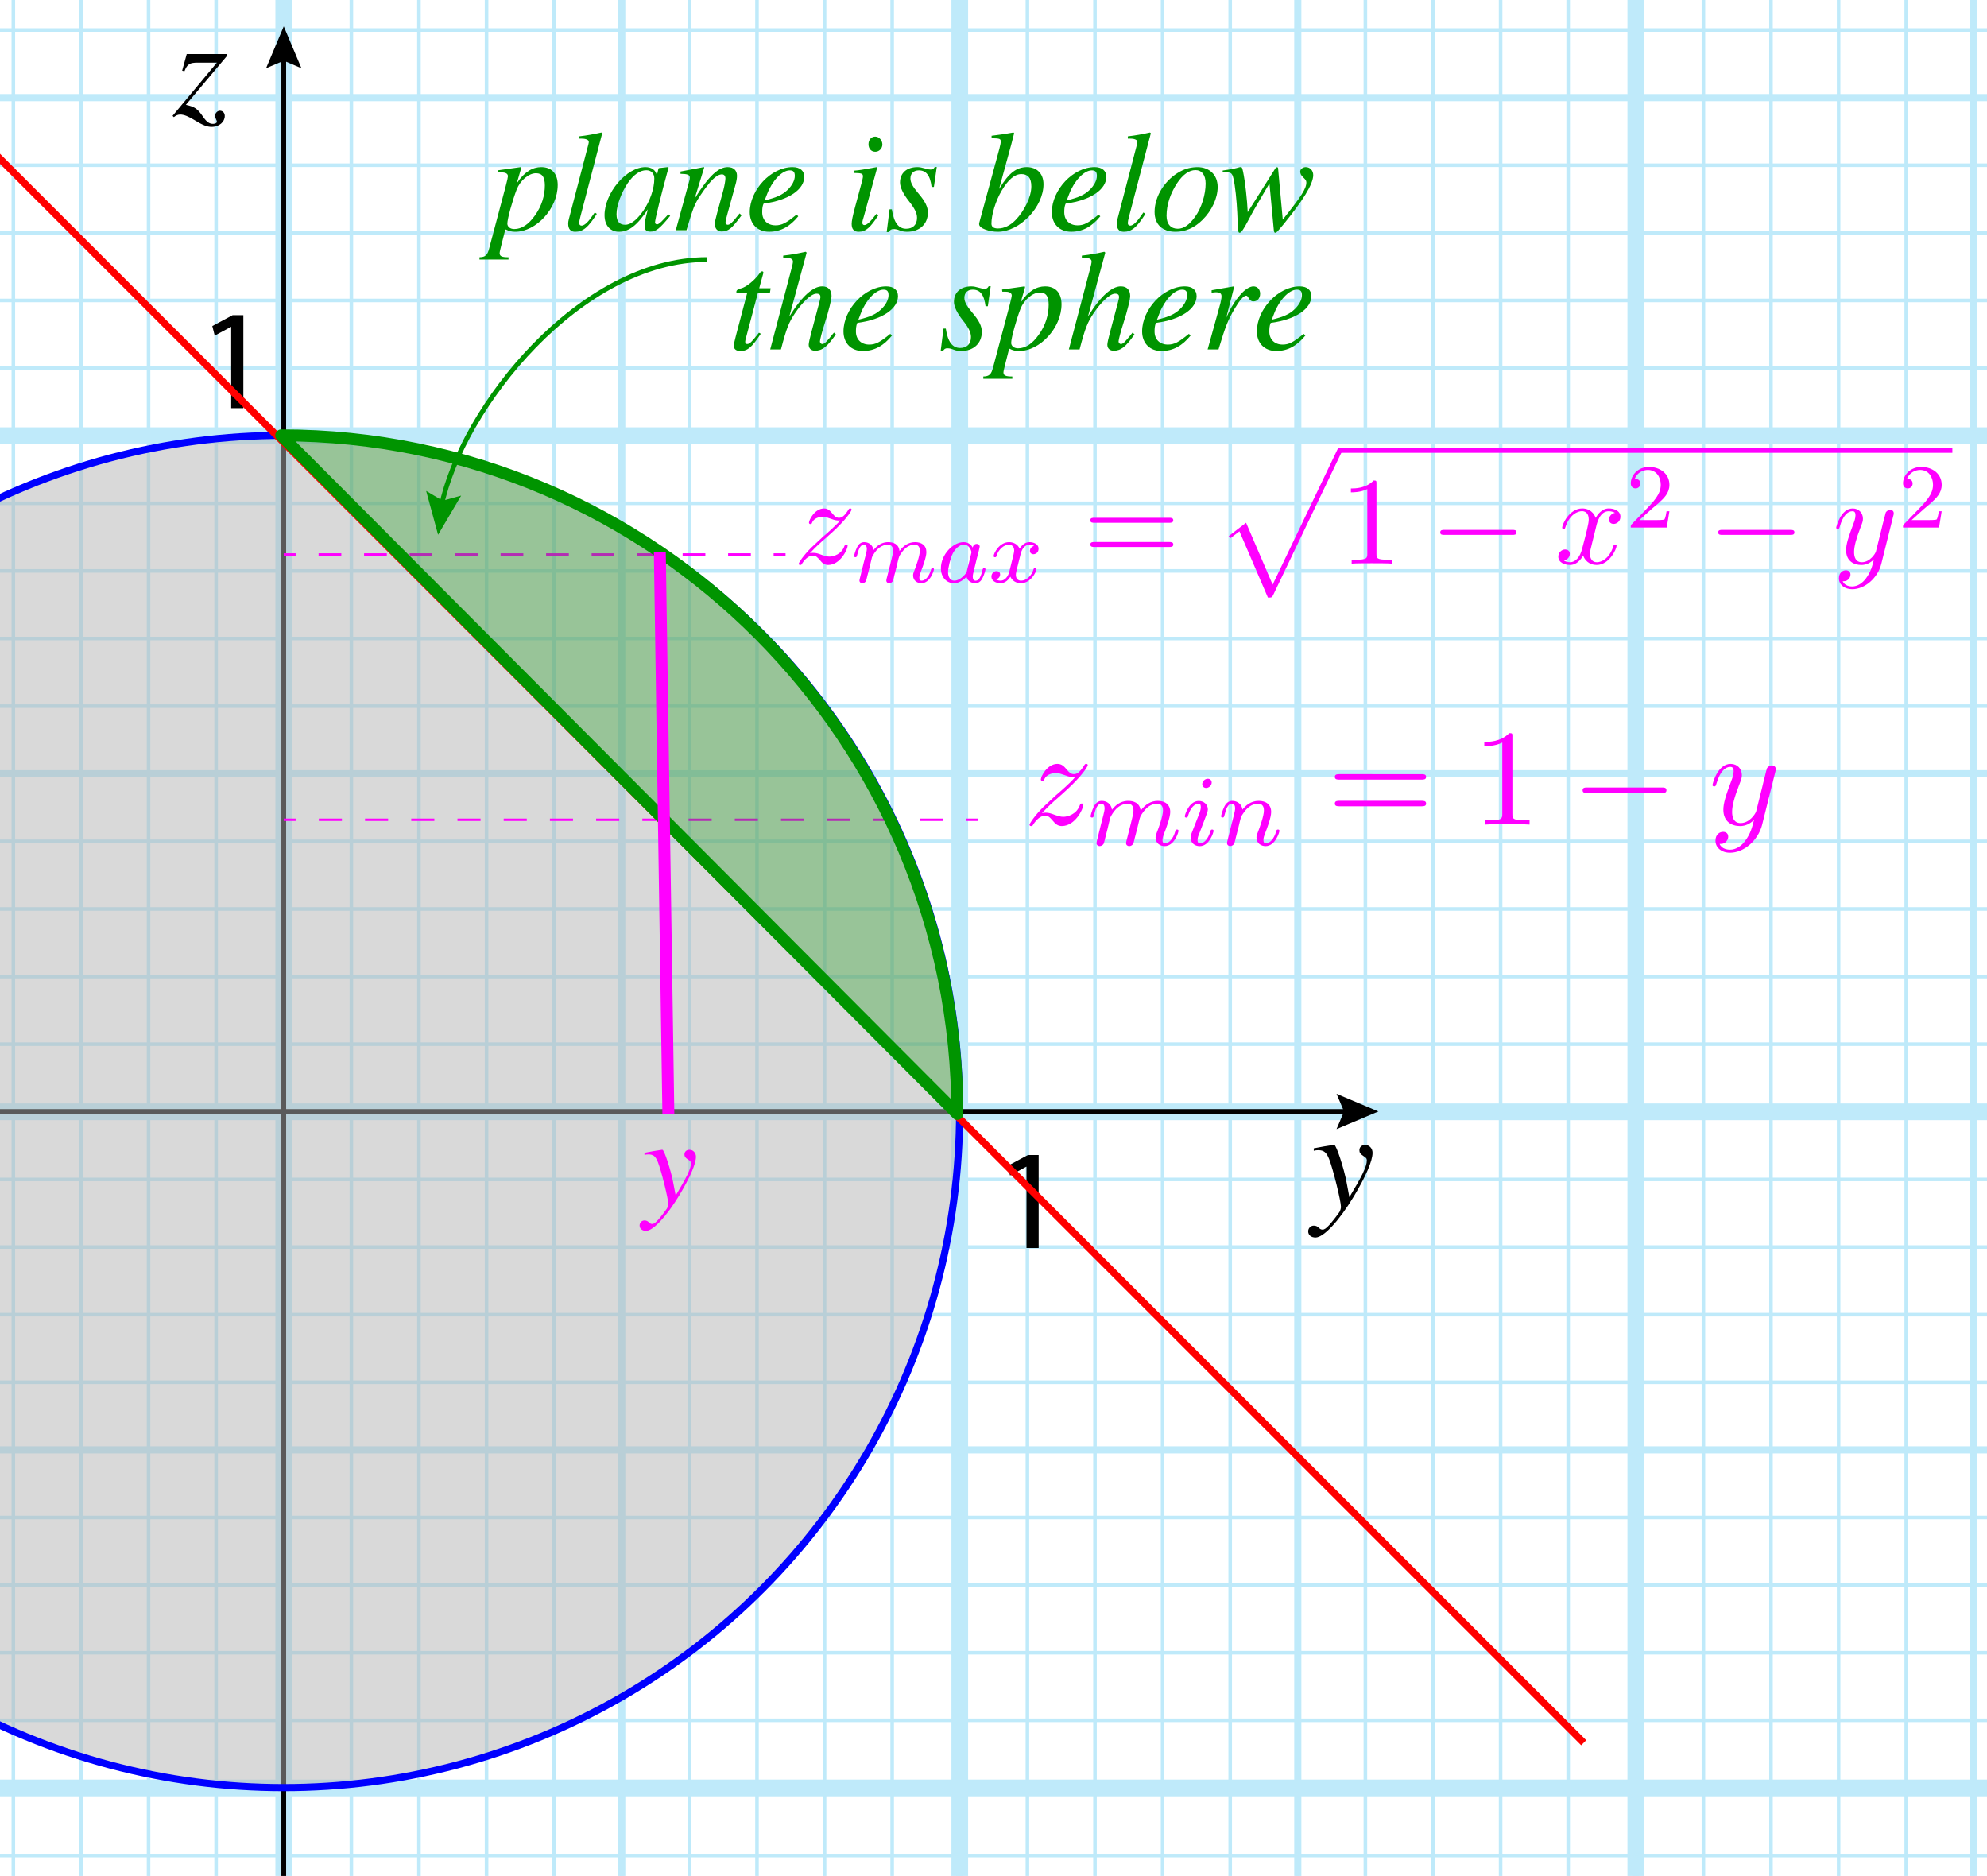 <?xml version="1.0" encoding="utf-8"?>
<!-- Generator: Adobe Illustrator 25.4.1, SVG Export Plug-In . SVG Version: 6.00 Build 0)  -->
<svg version="1.1" xmlns="http://www.w3.org/2000/svg" xmlns:xlink="http://www.w3.org/1999/xlink" x="0px" y="0px"
	 viewBox="0 0 83.317 78.65" enable-background="new 0 0 83.317 78.65" xml:space="preserve">
<g id="Graph_paper">
	<g id="Clipped_grid">
		<defs>
			<rect id="SVGID_1_" x="-1.767" y="-2.577" width="87.681" height="83.205"/>
		</defs>
		<clipPath id="SVGID_00000031195762396294265620000001271410761572705451_">
			<use xlink:href="#SVGID_1_"  overflow="visible"/>
		</clipPath>
		<g id="Grid" opacity="0.25" clip-path="url(#SVGID_00000031195762396294265620000001271410761572705451_)">
			<g id="Horizontal_1_mm">
				
					<line fill="none" stroke="#00ABEB" stroke-width="0.15" stroke-miterlimit="10" x1="-73.216" y1="-35.592" x2="153.625" y2="-35.592"/>
				
					<line fill="none" stroke="#00ABEB" stroke-width="0.15" stroke-miterlimit="10" x1="-73.216" y1="-38.427" x2="153.625" y2="-38.427"/>
				
					<line fill="none" stroke="#00ABEB" stroke-width="0.15" stroke-miterlimit="10" x1="-73.216" y1="131.652" x2="153.625" y2="131.652"/>
				
					<line fill="none" stroke="#00ABEB" stroke-width="0.15" stroke-miterlimit="10" x1="-73.216" y1="128.817" x2="153.625" y2="128.817"/>
				
					<line fill="none" stroke="#00ABEB" stroke-width="0.15" stroke-miterlimit="10" x1="-73.216" y1="125.983" x2="153.625" y2="125.983"/>
				
					<line fill="none" stroke="#00ABEB" stroke-width="0.15" stroke-miterlimit="10" x1="-73.216" y1="123.148" x2="153.625" y2="123.148"/>
				
					<line fill="none" stroke="#00ABEB" stroke-width="0.15" stroke-miterlimit="10" x1="-73.216" y1="120.313" x2="153.625" y2="120.313"/>
				
					<line fill="none" stroke="#00ABEB" stroke-width="0.15" stroke-miterlimit="10" x1="-73.216" y1="117.479" x2="153.625" y2="117.479"/>
				
					<line fill="none" stroke="#00ABEB" stroke-width="0.15" stroke-miterlimit="10" x1="-73.216" y1="114.644" x2="153.625" y2="114.644"/>
				
					<line fill="none" stroke="#00ABEB" stroke-width="0.15" stroke-miterlimit="10" x1="-73.216" y1="111.81" x2="153.625" y2="111.81"/>
				
					<line fill="none" stroke="#00ABEB" stroke-width="0.15" stroke-miterlimit="10" x1="-73.216" y1="108.975" x2="153.625" y2="108.975"/>
				
					<line fill="none" stroke="#00ABEB" stroke-width="0.15" stroke-miterlimit="10" x1="-73.216" y1="106.14" x2="153.625" y2="106.14"/>
				
					<line fill="none" stroke="#00ABEB" stroke-width="0.15" stroke-miterlimit="10" x1="-73.216" y1="103.306" x2="153.625" y2="103.306"/>
				
					<line fill="none" stroke="#00ABEB" stroke-width="0.15" stroke-miterlimit="10" x1="-73.216" y1="100.471" x2="153.625" y2="100.471"/>
				
					<line fill="none" stroke="#00ABEB" stroke-width="0.15" stroke-miterlimit="10" x1="-73.216" y1="97.636" x2="153.625" y2="97.636"/>
				
					<line fill="none" stroke="#00ABEB" stroke-width="0.15" stroke-miterlimit="10" x1="-73.216" y1="94.802" x2="153.625" y2="94.802"/>
				
					<line fill="none" stroke="#00ABEB" stroke-width="0.15" stroke-miterlimit="10" x1="-73.216" y1="91.967" x2="153.625" y2="91.967"/>
				
					<line fill="none" stroke="#00ABEB" stroke-width="0.15" stroke-miterlimit="10" x1="-73.216" y1="89.132" x2="153.625" y2="89.132"/>
				
					<line fill="none" stroke="#00ABEB" stroke-width="0.15" stroke-miterlimit="10" x1="-73.216" y1="86.298" x2="153.625" y2="86.298"/>
				
					<line fill="none" stroke="#00ABEB" stroke-width="0.15" stroke-miterlimit="10" x1="-73.216" y1="83.463" x2="153.625" y2="83.463"/>
				
					<line fill="none" stroke="#00ABEB" stroke-width="0.15" stroke-miterlimit="10" x1="-73.216" y1="80.628" x2="153.625" y2="80.628"/>
				
					<line fill="none" stroke="#00ABEB" stroke-width="0.15" stroke-miterlimit="10" x1="-73.216" y1="77.794" x2="153.625" y2="77.794"/>
				
					<line fill="none" stroke="#00ABEB" stroke-width="0.15" stroke-miterlimit="10" x1="-73.216" y1="74.959" x2="153.625" y2="74.959"/>
				
					<line fill="none" stroke="#00ABEB" stroke-width="0.15" stroke-miterlimit="10" x1="-73.216" y1="72.124" x2="153.625" y2="72.124"/>
				
					<line fill="none" stroke="#00ABEB" stroke-width="0.15" stroke-miterlimit="10" x1="-73.216" y1="69.29" x2="153.625" y2="69.29"/>
				
					<line fill="none" stroke="#00ABEB" stroke-width="0.15" stroke-miterlimit="10" x1="-73.216" y1="66.455" x2="153.625" y2="66.455"/>
				
					<line fill="none" stroke="#00ABEB" stroke-width="0.15" stroke-miterlimit="10" x1="-73.216" y1="63.621" x2="153.625" y2="63.621"/>
				
					<line fill="none" stroke="#00ABEB" stroke-width="0.15" stroke-miterlimit="10" x1="-73.216" y1="60.786" x2="153.625" y2="60.786"/>
				
					<line fill="none" stroke="#00ABEB" stroke-width="0.15" stroke-miterlimit="10" x1="-73.216" y1="57.951" x2="153.625" y2="57.951"/>
				
					<line fill="none" stroke="#00ABEB" stroke-width="0.15" stroke-miterlimit="10" x1="-73.216" y1="55.117" x2="153.625" y2="55.117"/>
				
					<line fill="none" stroke="#00ABEB" stroke-width="0.15" stroke-miterlimit="10" x1="-73.216" y1="52.282" x2="153.625" y2="52.282"/>
				
					<line fill="none" stroke="#00ABEB" stroke-width="0.15" stroke-miterlimit="10" x1="-73.216" y1="49.447" x2="153.625" y2="49.447"/>
				
					<line fill="none" stroke="#00ABEB" stroke-width="0.15" stroke-miterlimit="10" x1="-73.216" y1="46.613" x2="153.625" y2="46.613"/>
				
					<line fill="none" stroke="#00ABEB" stroke-width="0.15" stroke-miterlimit="10" x1="-73.216" y1="43.778" x2="153.625" y2="43.778"/>
				
					<line fill="none" stroke="#00ABEB" stroke-width="0.15" stroke-miterlimit="10" x1="-73.216" y1="40.943" x2="153.625" y2="40.943"/>
				
					<line fill="none" stroke="#00ABEB" stroke-width="0.15" stroke-miterlimit="10" x1="-73.216" y1="38.109" x2="153.625" y2="38.109"/>
				
					<line fill="none" stroke="#00ABEB" stroke-width="0.15" stroke-miterlimit="10" x1="-73.216" y1="35.274" x2="153.625" y2="35.274"/>
				
					<line fill="none" stroke="#00ABEB" stroke-width="0.15" stroke-miterlimit="10" x1="-73.216" y1="32.439" x2="153.625" y2="32.439"/>
				
					<line fill="none" stroke="#00ABEB" stroke-width="0.15" stroke-miterlimit="10" x1="-73.216" y1="29.605" x2="153.625" y2="29.605"/>
				
					<line fill="none" stroke="#00ABEB" stroke-width="0.15" stroke-miterlimit="10" x1="-73.216" y1="26.77" x2="153.625" y2="26.77"/>
				
					<line fill="none" stroke="#00ABEB" stroke-width="0.15" stroke-miterlimit="10" x1="-73.216" y1="23.935" x2="153.625" y2="23.935"/>
				
					<line fill="none" stroke="#00ABEB" stroke-width="0.15" stroke-miterlimit="10" x1="-73.216" y1="21.101" x2="153.625" y2="21.101"/>
				
					<line fill="none" stroke="#00ABEB" stroke-width="0.15" stroke-miterlimit="10" x1="-73.216" y1="18.266" x2="153.625" y2="18.266"/>
				
					<line fill="none" stroke="#00ABEB" stroke-width="0.15" stroke-miterlimit="10" x1="-73.216" y1="15.432" x2="153.625" y2="15.432"/>
				
					<line fill="none" stroke="#00ABEB" stroke-width="0.15" stroke-miterlimit="10" x1="-73.216" y1="12.597" x2="153.625" y2="12.597"/>
				
					<line fill="none" stroke="#00ABEB" stroke-width="0.15" stroke-miterlimit="10" x1="-73.216" y1="9.762" x2="153.625" y2="9.762"/>
				
					<line fill="none" stroke="#00ABEB" stroke-width="0.15" stroke-miterlimit="10" x1="-73.216" y1="6.928" x2="153.625" y2="6.928"/>
				
					<line fill="none" stroke="#00ABEB" stroke-width="0.15" stroke-miterlimit="10" x1="-73.216" y1="4.093" x2="153.625" y2="4.093"/>
				
					<line fill="none" stroke="#00ABEB" stroke-width="0.15" stroke-miterlimit="10" x1="-73.216" y1="1.258" x2="153.625" y2="1.258"/>
				
					<line fill="none" stroke="#00ABEB" stroke-width="0.15" stroke-miterlimit="10" x1="-73.216" y1="-1.576" x2="153.625" y2="-1.576"/>
				
					<line fill="none" stroke="#00ABEB" stroke-width="0.15" stroke-miterlimit="10" x1="-73.216" y1="-4.411" x2="153.625" y2="-4.411"/>
				
					<line fill="none" stroke="#00ABEB" stroke-width="0.15" stroke-miterlimit="10" x1="-73.216" y1="-7.246" x2="153.625" y2="-7.246"/>
				
					<line fill="none" stroke="#00ABEB" stroke-width="0.15" stroke-miterlimit="10" x1="-73.216" y1="-10.08" x2="153.625" y2="-10.08"/>
				
					<line fill="none" stroke="#00ABEB" stroke-width="0.15" stroke-miterlimit="10" x1="-73.216" y1="-12.915" x2="153.625" y2="-12.915"/>
				
					<line fill="none" stroke="#00ABEB" stroke-width="0.15" stroke-miterlimit="10" x1="-73.216" y1="-15.75" x2="153.625" y2="-15.75"/>
				
					<line fill="none" stroke="#00ABEB" stroke-width="0.15" stroke-miterlimit="10" x1="-73.216" y1="-18.584" x2="153.625" y2="-18.584"/>
				
					<line fill="none" stroke="#00ABEB" stroke-width="0.15" stroke-miterlimit="10" x1="-73.216" y1="-21.419" x2="153.625" y2="-21.419"/>
				
					<line fill="none" stroke="#00ABEB" stroke-width="0.15" stroke-miterlimit="10" x1="-73.216" y1="-24.253" x2="153.625" y2="-24.253"/>
				
					<line fill="none" stroke="#00ABEB" stroke-width="0.15" stroke-miterlimit="10" x1="-73.216" y1="-27.088" x2="153.625" y2="-27.088"/>
				
					<line fill="none" stroke="#00ABEB" stroke-width="0.15" stroke-miterlimit="10" x1="-73.216" y1="-29.923" x2="153.625" y2="-29.923"/>
				
					<line fill="none" stroke="#00ABEB" stroke-width="0.15" stroke-miterlimit="10" x1="-73.216" y1="-32.757" x2="153.625" y2="-32.757"/>
			</g>
			<g id="Vertical_1_mm">
				<g>
					
						<line fill="none" stroke="#00ABEB" stroke-width="0.15" stroke-miterlimit="10" x1="-73.141" y1="131.638" x2="-73.141" y2="-38.502"/>
				</g>
				
					<line fill="none" stroke="#00ABEB" stroke-width="0.15" stroke-miterlimit="10" x1="-70.307" y1="131.638" x2="-70.307" y2="-38.502"/>
				
					<line fill="none" stroke="#00ABEB" stroke-width="0.15" stroke-miterlimit="10" x1="-67.472" y1="131.638" x2="-67.472" y2="-38.502"/>
				
					<line fill="none" stroke="#00ABEB" stroke-width="0.15" stroke-miterlimit="10" x1="-64.637" y1="131.638" x2="-64.637" y2="-38.502"/>
				
					<line fill="none" stroke="#00ABEB" stroke-width="0.15" stroke-miterlimit="10" x1="-61.803" y1="131.638" x2="-61.803" y2="-38.502"/>
				
					<line fill="none" stroke="#00ABEB" stroke-width="0.15" stroke-miterlimit="10" x1="-58.968" y1="131.638" x2="-58.968" y2="-38.502"/>
				
					<line fill="none" stroke="#00ABEB" stroke-width="0.15" stroke-miterlimit="10" x1="-56.133" y1="131.638" x2="-56.133" y2="-38.502"/>
				
					<line fill="none" stroke="#00ABEB" stroke-width="0.15" stroke-miterlimit="10" x1="-53.299" y1="131.638" x2="-53.299" y2="-38.502"/>
				
					<line fill="none" stroke="#00ABEB" stroke-width="0.15" stroke-miterlimit="10" x1="-50.463" y1="131.638" x2="-50.463" y2="-38.502"/>
				
					<line fill="none" stroke="#00ABEB" stroke-width="0.15" stroke-miterlimit="10" x1="-47.629" y1="131.638" x2="-47.629" y2="-38.502"/>
				
					<line fill="none" stroke="#00ABEB" stroke-width="0.15" stroke-miterlimit="10" x1="-44.795" y1="131.638" x2="-44.795" y2="-38.502"/>
				
					<line fill="none" stroke="#00ABEB" stroke-width="0.15" stroke-miterlimit="10" x1="-41.96" y1="131.638" x2="-41.96" y2="-38.502"/>
				
					<line fill="none" stroke="#00ABEB" stroke-width="0.15" stroke-miterlimit="10" x1="-39.126" y1="131.638" x2="-39.126" y2="-38.502"/>
				
					<line fill="none" stroke="#00ABEB" stroke-width="0.15" stroke-miterlimit="10" x1="-36.291" y1="131.638" x2="-36.291" y2="-38.502"/>
				
					<line fill="none" stroke="#00ABEB" stroke-width="0.15" stroke-miterlimit="10" x1="-33.456" y1="131.638" x2="-33.456" y2="-38.502"/>
				
					<line fill="none" stroke="#00ABEB" stroke-width="0.15" stroke-miterlimit="10" x1="-30.622" y1="131.638" x2="-30.622" y2="-38.502"/>
				
					<line fill="none" stroke="#00ABEB" stroke-width="0.15" stroke-miterlimit="10" x1="-27.787" y1="131.638" x2="-27.787" y2="-38.502"/>
				
					<line fill="none" stroke="#00ABEB" stroke-width="0.15" stroke-miterlimit="10" x1="-24.952" y1="131.638" x2="-24.952" y2="-38.502"/>
				
					<line fill="none" stroke="#00ABEB" stroke-width="0.15" stroke-miterlimit="10" x1="-22.118" y1="131.638" x2="-22.118" y2="-38.502"/>
				
					<line fill="none" stroke="#00ABEB" stroke-width="0.15" stroke-miterlimit="10" x1="-19.283" y1="131.638" x2="-19.283" y2="-38.502"/>
				
					<line fill="none" stroke="#00ABEB" stroke-width="0.15" stroke-miterlimit="10" x1="-16.448" y1="131.638" x2="-16.448" y2="-38.502"/>
				
					<line fill="none" stroke="#00ABEB" stroke-width="0.15" stroke-miterlimit="10" x1="-13.614" y1="131.638" x2="-13.614" y2="-38.502"/>
				
					<line fill="none" stroke="#00ABEB" stroke-width="0.15" stroke-miterlimit="10" x1="-10.779" y1="131.638" x2="-10.779" y2="-38.502"/>
				
					<line fill="none" stroke="#00ABEB" stroke-width="0.15" stroke-miterlimit="10" x1="-7.944" y1="131.638" x2="-7.944" y2="-38.502"/>
				
					<line fill="none" stroke="#00ABEB" stroke-width="0.15" stroke-miterlimit="10" x1="-5.109" y1="131.638" x2="-5.109" y2="-38.502"/>
				
					<line fill="none" stroke="#00ABEB" stroke-width="0.15" stroke-miterlimit="10" x1="-2.274" y1="131.638" x2="-2.274" y2="-38.502"/>
				
					<line fill="none" stroke="#00ABEB" stroke-width="0.15" stroke-miterlimit="10" x1="0.559" y1="131.638" x2="0.559" y2="-38.502"/>
				
					<line fill="none" stroke="#00ABEB" stroke-width="0.15" stroke-miterlimit="10" x1="3.394" y1="131.638" x2="3.394" y2="-38.502"/>
				
					<line fill="none" stroke="#00ABEB" stroke-width="0.15" stroke-miterlimit="10" x1="6.229" y1="131.638" x2="6.229" y2="-38.502"/>
				
					<line fill="none" stroke="#00ABEB" stroke-width="0.15" stroke-miterlimit="10" x1="9.063" y1="131.638" x2="9.063" y2="-38.502"/>
				
					<line fill="none" stroke="#00ABEB" stroke-width="0.15" stroke-miterlimit="10" x1="11.898" y1="131.638" x2="11.898" y2="-38.502"/>
				
					<line fill="none" stroke="#00ABEB" stroke-width="0.15" stroke-miterlimit="10" x1="14.733" y1="131.638" x2="14.733" y2="-38.502"/>
				
					<line fill="none" stroke="#00ABEB" stroke-width="0.15" stroke-miterlimit="10" x1="17.567" y1="131.638" x2="17.567" y2="-38.502"/>
				
					<line fill="none" stroke="#00ABEB" stroke-width="0.15" stroke-miterlimit="10" x1="20.402" y1="131.638" x2="20.402" y2="-38.502"/>
				
					<line fill="none" stroke="#00ABEB" stroke-width="0.15" stroke-miterlimit="10" x1="23.237" y1="131.638" x2="23.237" y2="-38.502"/>
				
					<line fill="none" stroke="#00ABEB" stroke-width="0.15" stroke-miterlimit="10" x1="26.071" y1="131.638" x2="26.071" y2="-38.502"/>
				
					<line fill="none" stroke="#00ABEB" stroke-width="0.15" stroke-miterlimit="10" x1="28.906" y1="131.638" x2="28.906" y2="-38.502"/>
				
					<line fill="none" stroke="#00ABEB" stroke-width="0.15" stroke-miterlimit="10" x1="31.741" y1="131.638" x2="31.741" y2="-38.502"/>
				
					<line fill="none" stroke="#00ABEB" stroke-width="0.15" stroke-miterlimit="10" x1="34.575" y1="131.638" x2="34.575" y2="-38.502"/>
				
					<line fill="none" stroke="#00ABEB" stroke-width="0.15" stroke-miterlimit="10" x1="37.41" y1="131.638" x2="37.41" y2="-38.502"/>
				
					<line fill="none" stroke="#00ABEB" stroke-width="0.15" stroke-miterlimit="10" x1="40.244" y1="131.638" x2="40.244" y2="-38.502"/>
				
					<line fill="none" stroke="#00ABEB" stroke-width="0.15" stroke-miterlimit="10" x1="43.08" y1="131.638" x2="43.08" y2="-38.502"/>
				
					<line fill="none" stroke="#00ABEB" stroke-width="0.15" stroke-miterlimit="10" x1="45.914" y1="131.638" x2="45.914" y2="-38.502"/>
				
					<line fill="none" stroke="#00ABEB" stroke-width="0.15" stroke-miterlimit="10" x1="48.748" y1="131.638" x2="48.748" y2="-38.502"/>
				
					<line fill="none" stroke="#00ABEB" stroke-width="0.15" stroke-miterlimit="10" x1="51.583" y1="131.638" x2="51.583" y2="-38.502"/>
				
					<line fill="none" stroke="#00ABEB" stroke-width="0.15" stroke-miterlimit="10" x1="54.418" y1="131.638" x2="54.418" y2="-38.502"/>
				
					<line fill="none" stroke="#00ABEB" stroke-width="0.15" stroke-miterlimit="10" x1="57.252" y1="131.638" x2="57.252" y2="-38.502"/>
				
					<line fill="none" stroke="#00ABEB" stroke-width="0.15" stroke-miterlimit="10" x1="60.087" y1="131.638" x2="60.087" y2="-38.502"/>
				
					<line fill="none" stroke="#00ABEB" stroke-width="0.15" stroke-miterlimit="10" x1="62.922" y1="131.638" x2="62.922" y2="-38.502"/>
				
					<line fill="none" stroke="#00ABEB" stroke-width="0.15" stroke-miterlimit="10" x1="65.756" y1="131.638" x2="65.756" y2="-38.502"/>
				
					<line fill="none" stroke="#00ABEB" stroke-width="0.15" stroke-miterlimit="10" x1="68.591" y1="131.638" x2="68.591" y2="-38.502"/>
				
					<line fill="none" stroke="#00ABEB" stroke-width="0.15" stroke-miterlimit="10" x1="71.426" y1="131.638" x2="71.426" y2="-38.502"/>
				
					<line fill="none" stroke="#00ABEB" stroke-width="0.15" stroke-miterlimit="10" x1="74.26" y1="131.638" x2="74.26" y2="-38.502"/>
				
					<line fill="none" stroke="#00ABEB" stroke-width="0.15" stroke-miterlimit="10" x1="77.095" y1="131.638" x2="77.095" y2="-38.502"/>
				
					<line fill="none" stroke="#00ABEB" stroke-width="0.15" stroke-miterlimit="10" x1="79.93" y1="131.638" x2="79.93" y2="-38.502"/>
				
					<line fill="none" stroke="#00ABEB" stroke-width="0.15" stroke-miterlimit="10" x1="82.764" y1="131.638" x2="82.764" y2="-38.502"/>
				
					<line fill="none" stroke="#00ABEB" stroke-width="0.15" stroke-miterlimit="10" x1="85.6" y1="131.638" x2="85.6" y2="-38.502"/>
				
					<line fill="none" stroke="#00ABEB" stroke-width="0.15" stroke-miterlimit="10" x1="88.434" y1="131.638" x2="88.434" y2="-38.502"/>
				
					<line fill="none" stroke="#00ABEB" stroke-width="0.15" stroke-miterlimit="10" x1="91.268" y1="131.638" x2="91.268" y2="-38.502"/>
				
					<line fill="none" stroke="#00ABEB" stroke-width="0.15" stroke-miterlimit="10" x1="94.103" y1="131.638" x2="94.103" y2="-38.502"/>
				
					<line fill="none" stroke="#00ABEB" stroke-width="0.15" stroke-miterlimit="10" x1="96.937" y1="131.638" x2="96.937" y2="-38.502"/>
				
					<line fill="none" stroke="#00ABEB" stroke-width="0.15" stroke-miterlimit="10" x1="99.772" y1="131.638" x2="99.772" y2="-38.502"/>
				
					<line fill="none" stroke="#00ABEB" stroke-width="0.15" stroke-miterlimit="10" x1="102.607" y1="131.638" x2="102.607" y2="-38.502"/>
				
					<line fill="none" stroke="#00ABEB" stroke-width="0.15" stroke-miterlimit="10" x1="105.441" y1="131.638" x2="105.441" y2="-38.502"/>
				
					<line fill="none" stroke="#00ABEB" stroke-width="0.15" stroke-miterlimit="10" x1="108.276" y1="131.638" x2="108.276" y2="-38.502"/>
				
					<line fill="none" stroke="#00ABEB" stroke-width="0.15" stroke-miterlimit="10" x1="111.111" y1="131.638" x2="111.111" y2="-38.502"/>
				
					<line fill="none" stroke="#00ABEB" stroke-width="0.15" stroke-miterlimit="10" x1="113.945" y1="131.638" x2="113.945" y2="-38.502"/>
				
					<line fill="none" stroke="#00ABEB" stroke-width="0.15" stroke-miterlimit="10" x1="116.78" y1="131.638" x2="116.78" y2="-38.502"/>
				
					<line fill="none" stroke="#00ABEB" stroke-width="0.15" stroke-miterlimit="10" x1="119.615" y1="131.638" x2="119.615" y2="-38.502"/>
				
					<line fill="none" stroke="#00ABEB" stroke-width="0.15" stroke-miterlimit="10" x1="122.449" y1="131.638" x2="122.449" y2="-38.502"/>
				
					<line fill="none" stroke="#00ABEB" stroke-width="0.15" stroke-miterlimit="10" x1="125.284" y1="131.638" x2="125.284" y2="-38.502"/>
				
					<line fill="none" stroke="#00ABEB" stroke-width="0.15" stroke-miterlimit="10" x1="128.119" y1="131.638" x2="128.119" y2="-38.502"/>
				
					<line fill="none" stroke="#00ABEB" stroke-width="0.15" stroke-miterlimit="10" x1="130.954" y1="131.638" x2="130.954" y2="-38.502"/>
				
					<line fill="none" stroke="#00ABEB" stroke-width="0.15" stroke-miterlimit="10" x1="133.788" y1="131.638" x2="133.788" y2="-38.502"/>
				
					<line fill="none" stroke="#00ABEB" stroke-width="0.15" stroke-miterlimit="10" x1="136.622" y1="131.638" x2="136.622" y2="-38.502"/>
				
					<line fill="none" stroke="#00ABEB" stroke-width="0.15" stroke-miterlimit="10" x1="139.457" y1="131.638" x2="139.457" y2="-38.502"/>
				
					<line fill="none" stroke="#00ABEB" stroke-width="0.15" stroke-miterlimit="10" x1="142.292" y1="131.638" x2="142.292" y2="-38.502"/>
				
					<line fill="none" stroke="#00ABEB" stroke-width="0.15" stroke-miterlimit="10" x1="145.126" y1="131.638" x2="145.126" y2="-38.502"/>
				
					<line fill="none" stroke="#00ABEB" stroke-width="0.15" stroke-miterlimit="10" x1="147.961" y1="131.638" x2="147.961" y2="-38.502"/>
				
					<line fill="none" stroke="#00ABEB" stroke-width="0.15" stroke-miterlimit="10" x1="150.796" y1="131.638" x2="150.796" y2="-38.502"/>
				
					<line fill="none" stroke="#00ABEB" stroke-width="0.15" stroke-miterlimit="10" x1="153.63" y1="131.638" x2="153.63" y2="-38.502"/>
			</g>
			<g id="Horizontal_5_mm_1_">
				
					<line fill="none" stroke="#00ABEB" stroke-width="0.3" stroke-miterlimit="10" x1="-73.491" y1="131.652" x2="153.625" y2="131.652"/>
				
					<line fill="none" stroke="#00ABEB" stroke-width="0.3" stroke-miterlimit="10" x1="-73.491" y1="117.479" x2="153.625" y2="117.479"/>
				
					<line fill="none" stroke="#00ABEB" stroke-width="0.3" stroke-miterlimit="10" x1="-73.491" y1="103.306" x2="153.625" y2="103.306"/>
				
					<line fill="none" stroke="#00ABEB" stroke-width="0.3" stroke-miterlimit="10" x1="-73.491" y1="89.132" x2="153.625" y2="89.132"/>
				
					<line fill="none" stroke="#00ABEB" stroke-width="0.3" stroke-miterlimit="10" x1="-73.491" y1="74.959" x2="153.625" y2="74.959"/>
				
					<line fill="none" stroke="#00ABEB" stroke-width="0.3" stroke-miterlimit="10" x1="-73.491" y1="60.786" x2="153.625" y2="60.786"/>
				
					<line fill="none" stroke="#00ABEB" stroke-width="0.3" stroke-miterlimit="10" x1="-73.491" y1="46.613" x2="153.625" y2="46.613"/>
				
					<line fill="none" stroke="#00ABEB" stroke-width="0.3" stroke-miterlimit="10" x1="-73.491" y1="32.439" x2="153.625" y2="32.439"/>
				
					<line fill="none" stroke="#00ABEB" stroke-width="0.3" stroke-miterlimit="10" x1="-73.491" y1="18.266" x2="153.625" y2="18.266"/>
				
					<line fill="none" stroke="#00ABEB" stroke-width="0.3" stroke-miterlimit="10" x1="-73.491" y1="4.093" x2="153.625" y2="4.093"/>
				
					<line fill="none" stroke="#00ABEB" stroke-width="0.3" stroke-miterlimit="10" x1="-73.491" y1="-10.08" x2="153.625" y2="-10.08"/>
			</g>
			<g id="Vertical_5_mm">
				
					<line fill="none" stroke="#00ABEB" stroke-width="0.3" stroke-miterlimit="10" x1="-73.141" y1="131.638" x2="-73.141" y2="-38.777"/>
				
					<line fill="none" stroke="#00ABEB" stroke-width="0.3" stroke-miterlimit="10" x1="-58.968" y1="131.638" x2="-58.968" y2="-38.777"/>
				
					<line fill="none" stroke="#00ABEB" stroke-width="0.3" stroke-miterlimit="10" x1="-44.795" y1="131.638" x2="-44.795" y2="-38.777"/>
				
					<line fill="none" stroke="#00ABEB" stroke-width="0.3" stroke-miterlimit="10" x1="-30.622" y1="131.638" x2="-30.622" y2="-38.777"/>
				
					<line fill="none" stroke="#00ABEB" stroke-width="0.3" stroke-miterlimit="10" x1="-16.448" y1="131.638" x2="-16.448" y2="-38.777"/>
				
					<line fill="none" stroke="#00ABEB" stroke-width="0.3" stroke-miterlimit="10" x1="-2.274" y1="131.638" x2="-2.274" y2="-38.777"/>
				
					<line fill="none" stroke="#00ABEB" stroke-width="0.3" stroke-miterlimit="10" x1="11.898" y1="131.638" x2="11.898" y2="-38.777"/>
				
					<line fill="none" stroke="#00ABEB" stroke-width="0.3" stroke-miterlimit="10" x1="26.071" y1="131.638" x2="26.071" y2="-38.777"/>
				
					<line fill="none" stroke="#00ABEB" stroke-width="0.3" stroke-miterlimit="10" x1="40.244" y1="131.638" x2="40.244" y2="-38.777"/>
				
					<line fill="none" stroke="#00ABEB" stroke-width="0.3" stroke-miterlimit="10" x1="54.418" y1="131.638" x2="54.418" y2="-38.777"/>
				
					<line fill="none" stroke="#00ABEB" stroke-width="0.3" stroke-miterlimit="10" x1="68.591" y1="131.638" x2="68.591" y2="-38.777"/>
				
					<line fill="none" stroke="#00ABEB" stroke-width="0.3" stroke-miterlimit="10" x1="82.764" y1="131.638" x2="82.764" y2="-38.777"/>
				
					<line fill="none" stroke="#00ABEB" stroke-width="0.3" stroke-miterlimit="10" x1="96.937" y1="131.638" x2="96.937" y2="-38.777"/>
				
					<line fill="none" stroke="#00ABEB" stroke-width="0.3" stroke-miterlimit="10" x1="111.111" y1="131.638" x2="111.111" y2="-38.777"/>
				
					<line fill="none" stroke="#00ABEB" stroke-width="0.3" stroke-miterlimit="10" x1="125.284" y1="131.638" x2="125.284" y2="-38.777"/>
				
					<line fill="none" stroke="#00ABEB" stroke-width="0.3" stroke-miterlimit="10" x1="139.457" y1="131.638" x2="139.457" y2="-38.777"/>
				
					<line fill="none" stroke="#00ABEB" stroke-width="0.3" stroke-miterlimit="10" x1="153.63" y1="131.638" x2="153.63" y2="-38.777"/>
			</g>
			<g id="Horizontal_10_mm">
				
					<line id="_x31_9_1_" fill="none" stroke="#00ABEB" stroke-width="0.7" stroke-miterlimit="10" x1="-73.491" y1="131.652" x2="153.625" y2="131.652"/>
				
					<line id="_x32_0" fill="none" stroke="#00ABEB" stroke-width="0.7" stroke-miterlimit="10" x1="-73.491" y1="103.306" x2="153.625" y2="103.306"/>
				
					<line id="_x32_1" fill="none" stroke="#00ABEB" stroke-width="0.7" stroke-miterlimit="10" x1="-73.491" y1="74.959" x2="153.625" y2="74.959"/>
				
					<line id="_x32_2" fill="none" stroke="#00ABEB" stroke-width="0.7" stroke-miterlimit="10" x1="-73.491" y1="46.613" x2="153.625" y2="46.613"/>
				
					<line id="_x32_3" fill="none" stroke="#00ABEB" stroke-width="0.7" stroke-miterlimit="10" x1="-73.491" y1="18.266" x2="153.625" y2="18.266"/>
				
					<line id="_x32_4" fill="none" stroke="#00ABEB" stroke-width="0.7" stroke-miterlimit="10" x1="-73.491" y1="-10.08" x2="153.625" y2="-10.08"/>
				
					<line id="_x32_5" fill="none" stroke="#00ABEB" stroke-width="0.7" stroke-miterlimit="10" x1="-73.491" y1="-38.427" x2="153.625" y2="-38.427"/>
			</g>
			<g id="Vertical_10_mm">
				
					<line id="_x30_" fill="none" stroke="#00ABEB" stroke-width="0.7" stroke-miterlimit="10" x1="-73.141" y1="131.638" x2="-73.141" y2="-38.777"/>
				
					<line id="_x31_" fill="none" stroke="#00ABEB" stroke-width="0.7" stroke-miterlimit="10" x1="-44.795" y1="131.638" x2="-44.795" y2="-38.777"/>
				
					<line id="_x32_" fill="none" stroke="#00ABEB" stroke-width="0.7" stroke-miterlimit="10" x1="-16.448" y1="131.638" x2="-16.448" y2="-38.777"/>
				
					<line id="_x33_" fill="none" stroke="#00ABEB" stroke-width="0.7" stroke-miterlimit="10" x1="11.898" y1="131.638" x2="11.898" y2="-38.777"/>
				
					<line id="_x34_" fill="none" stroke="#00ABEB" stroke-width="0.7" stroke-miterlimit="10" x1="40.244" y1="131.638" x2="40.244" y2="-38.777"/>
				
					<line id="_x35_" fill="none" stroke="#00ABEB" stroke-width="0.7" stroke-miterlimit="10" x1="68.591" y1="131.638" x2="68.591" y2="-38.777"/>
				
					<line id="_x36_" fill="none" stroke="#00ABEB" stroke-width="0.7" stroke-miterlimit="10" x1="96.937" y1="131.638" x2="96.937" y2="-38.777"/>
				
					<line id="_x37_" fill="none" stroke="#00ABEB" stroke-width="0.7" stroke-miterlimit="10" x1="125.284" y1="131.638" x2="125.284" y2="-38.777"/>
				
					<line id="_x38_" fill="none" stroke="#00ABEB" stroke-width="0.7" stroke-miterlimit="10" x1="153.63" y1="131.638" x2="153.63" y2="-38.777"/>
			</g>
		</g>
	</g>
</g>
<g id="Layer_2">
	<g>
		<g>
			<line fill="none" stroke="#000000" stroke-width="0.2" stroke-miterlimit="10" x1="11.898" y1="91.967" x2="11.898" y2="2.298"/>
			<g>
				<polygon points="12.639,2.86 11.898,2.545 11.157,2.86 11.898,1.104 				"/>
			</g>
		</g>
	</g>
	<g>
		<g>
			
				<line fill="none" stroke="#000000" stroke-width="0.2" stroke-miterlimit="10" x1="-20.84" y1="46.599" x2="56.604" y2="46.599"/>
			<g>
				<polygon points="56.042,47.339 56.357,46.599 56.042,45.858 57.798,46.599 				"/>
			</g>
		</g>
	</g>
	<g>
		<path d="M56.581,50.191c0.51-0.846,0.732-1.277,0.732-1.542c0-0.084-0.042-0.12-0.156-0.192c-0.12-0.078-0.156-0.138-0.156-0.234
			c0-0.132,0.102-0.222,0.24-0.222c0.18,0,0.312,0.15,0.312,0.33c0,0.342-0.288,1.001-0.786,1.829
			c-0.624,1.032-1.265,1.721-1.607,1.721c-0.18,0-0.306-0.102-0.306-0.258c0-0.132,0.102-0.24,0.234-0.24
			c0.21,0,0.21,0.167,0.366,0.167c0.078,0,0.15-0.048,0.288-0.198c0.108-0.114,0.378-0.468,0.426-0.545
			c0.036-0.072,0.06-0.144,0.06-0.21c0-0.24-0.33-1.583-0.492-1.991c-0.114-0.293-0.222-0.384-0.462-0.384
			c-0.066,0-0.12,0.006-0.186,0.024v-0.102c0.066-0.012,0.132-0.024,0.192-0.036c0.12-0.024,0.318-0.06,0.642-0.108h0.024
			c0.09,0,0.408,0.996,0.51,1.529L56.581,50.191z"/>
	</g>
	<g>
		<path d="M7.794,4.395c0.348,0.078,0.479,0.144,0.719,0.498c0.156,0.228,0.27,0.3,0.42,0.3c0.096,0,0.162-0.036,0.162-0.09
			c0-0.024-0.012-0.054-0.03-0.09c-0.036-0.072-0.048-0.12-0.048-0.167c0.006-0.102,0.102-0.204,0.198-0.204
			c0.126,0,0.21,0.09,0.21,0.222c0,0.24-0.222,0.456-0.558,0.456c-0.174,0-0.378-0.078-0.678-0.264
			C7.908,4.881,7.716,4.803,7.56,4.803c-0.096,0-0.174,0.03-0.27,0.108L7.236,4.857l1.859-2.231H8.279
			c-0.312,0-0.426,0.054-0.545,0.36L7.638,2.962L7.83,2.267h1.697v0.066L7.794,4.395z"/>
	</g>
	<g>
		<path d="M43.041,48.915H43.03l-0.678,0.366l-0.102-0.401l0.852-0.456h0.45v3.898h-0.51V48.915z"/>
	</g>
	<circle opacity="0.5" fill="#B4B4B4" cx="11.892" cy="46.599" r="28.347"/>
	<circle fill="none" stroke="#0000FF" stroke-width="0.3" stroke-miterlimit="10" cx="11.892" cy="46.599" r="28.346"/>
	<g>
		<path fill="#FF00FF" d="M28.332,50.121c0.446-0.74,0.641-1.118,0.641-1.349c0-0.073-0.037-0.105-0.137-0.168
			c-0.105-0.068-0.137-0.121-0.137-0.205c0-0.115,0.089-0.194,0.21-0.194c0.158,0,0.273,0.131,0.273,0.289
			c0,0.299-0.252,0.876-0.688,1.601c-0.546,0.903-1.107,1.507-1.407,1.507c-0.157,0-0.268-0.089-0.268-0.226
			c0-0.115,0.089-0.21,0.205-0.21c0.184,0,0.184,0.147,0.32,0.147c0.068,0,0.131-0.042,0.252-0.173
			c0.094-0.1,0.331-0.41,0.373-0.478c0.032-0.063,0.053-0.126,0.053-0.184c0-0.21-0.289-1.386-0.431-1.743
			c-0.1-0.257-0.194-0.336-0.404-0.336c-0.058,0-0.104,0.005-0.163,0.021v-0.089c0.058-0.01,0.116-0.021,0.168-0.031
			c0.105-0.021,0.278-0.053,0.562-0.095h0.021c0.079,0,0.357,0.872,0.446,1.339L28.332,50.121z"/>
	</g>
	<g>
		<path d="M9.694,13.705H9.682L9.004,14.07l-0.102-0.401l0.852-0.456h0.45v3.898h-0.51V13.705z"/>
	</g>
	<line fill="none" stroke="#FF0000" stroke-width="0.3" stroke-miterlimit="10" x1="-5.841" y1="0.817" x2="66.407" y2="73.065"/>
	<g>
		<g>
			<line fill="none" stroke="#FF00FF" stroke-width="0.1" stroke-miterlimit="10" x1="41" y1="34.368" x2="40.5" y2="34.368"/>
			
				<line fill="none" stroke="#FF00FF" stroke-width="0.1" stroke-miterlimit="10" stroke-dasharray="0.969,0.969" x1="39.531" y1="34.368" x2="12.881" y2="34.368"/>
			
				<line fill="none" stroke="#FF00FF" stroke-width="0.1" stroke-miterlimit="10" x1="12.397" y1="34.368" x2="11.897" y2="34.368"/>
		</g>
	</g>
	<g>
		<g>
			
				<line fill="none" stroke="#FF00FF" stroke-width="0.1" stroke-miterlimit="10" x1="32.939" y1="23.247" x2="32.439" y2="23.247"/>
			
				<line fill="none" stroke="#FF00FF" stroke-width="0.1" stroke-miterlimit="10" stroke-dasharray="0.954,0.954" x1="31.484" y1="23.247" x2="12.874" y2="23.247"/>
			
				<line fill="none" stroke="#FF00FF" stroke-width="0.1" stroke-miterlimit="10" x1="12.397" y1="23.247" x2="11.897" y2="23.247"/>
		</g>
	</g>
	<g id="page1_00000152235792565749795070000004907547123611020452_" transform="matrix(1.13 0 0 1.13 -80.23 -69.729)">
		<g>
			<path id="g2-122" fill="#FF00FF" d="M109.663,91.877c0.275-0.295,0.423-0.423,0.606-0.581c0-0.005,0.316-0.275,0.499-0.459
				c0.484-0.474,0.596-0.718,0.596-0.739c0-0.051-0.046-0.051-0.056-0.051c-0.036,0-0.051,0.01-0.076,0.056
				c-0.153,0.245-0.26,0.326-0.382,0.326s-0.183-0.076-0.26-0.163c-0.097-0.117-0.183-0.219-0.352-0.219
				c-0.382,0-0.616,0.474-0.616,0.581c0,0.025,0.015,0.056,0.061,0.056c0.046,0,0.056-0.025,0.066-0.056
				c0.097-0.234,0.392-0.239,0.433-0.239c0.107,0,0.204,0.036,0.321,0.076c0.204,0.076,0.26,0.076,0.392,0.076
				c-0.183,0.219-0.611,0.586-0.708,0.667l-0.459,0.428c-0.346,0.341-0.525,0.632-0.525,0.667c0,0.051,0.051,0.051,0.061,0.051
				c0.041,0,0.051-0.01,0.082-0.066c0.117-0.178,0.27-0.316,0.433-0.316c0.117,0,0.168,0.046,0.295,0.194
				c0.087,0.107,0.178,0.188,0.326,0.188c0.504,0,0.8-0.647,0.8-0.785c0-0.025-0.02-0.051-0.061-0.051
				c-0.046,0-0.056,0.031-0.071,0.066c-0.117,0.331-0.443,0.428-0.611,0.428c-0.102,0-0.194-0.031-0.301-0.066
				c-0.173-0.066-0.25-0.087-0.357-0.087C109.79,91.861,109.709,91.861,109.663,91.877z"/>
		</g>
		<g>
			<path id="g1-109" fill="#FF00FF" d="M112.099,92.453c0.011-0.056,0.048-0.197,0.06-0.253c0.011-0.037,0.034-0.127,0.041-0.164
				c0.007-0.019,0.13-0.261,0.294-0.383c0.127-0.097,0.249-0.127,0.354-0.127c0.138,0,0.212,0.082,0.212,0.253
				c0,0.089-0.022,0.175-0.063,0.342c-0.026,0.097-0.089,0.346-0.112,0.447l-0.056,0.223c-0.019,0.063-0.045,0.175-0.045,0.194
				c0,0.086,0.071,0.115,0.119,0.115c0.067,0,0.123-0.045,0.149-0.089c0.011-0.022,0.041-0.149,0.06-0.227l0.086-0.331
				c0.011-0.056,0.048-0.197,0.06-0.253c0.052-0.201,0.052-0.205,0.138-0.328c0.123-0.182,0.298-0.346,0.547-0.346
				c0.134,0,0.212,0.078,0.212,0.253c0,0.205-0.156,0.633-0.227,0.811c-0.037,0.097-0.048,0.123-0.048,0.194
				c0,0.212,0.175,0.316,0.335,0.316c0.365,0,0.517-0.521,0.517-0.569c0-0.037-0.03-0.048-0.056-0.048
				c-0.045,0-0.052,0.026-0.063,0.063c-0.089,0.309-0.246,0.45-0.387,0.45c-0.06,0-0.089-0.037-0.089-0.123
				c0-0.086,0.03-0.167,0.067-0.261c0.056-0.141,0.22-0.569,0.22-0.778c0-0.279-0.194-0.413-0.462-0.413
				c-0.257,0-0.469,0.134-0.636,0.365c-0.03-0.298-0.268-0.365-0.462-0.365c-0.171,0-0.398,0.06-0.603,0.328
				c-0.026-0.223-0.205-0.328-0.38-0.328c-0.13,0-0.223,0.078-0.287,0.205c-0.089,0.175-0.127,0.357-0.127,0.365
				c0,0.033,0.026,0.048,0.056,0.048c0.048,0,0.052-0.015,0.078-0.112c0.045-0.182,0.112-0.402,0.268-0.402
				c0.097,0,0.119,0.093,0.119,0.175c0,0.067-0.019,0.138-0.048,0.261c-0.007,0.03-0.063,0.249-0.078,0.301l-0.138,0.558
				c-0.015,0.056-0.037,0.149-0.037,0.164c0,0.086,0.071,0.115,0.119,0.115c0.067,0,0.123-0.045,0.149-0.089
				c0.011-0.022,0.041-0.149,0.06-0.227L112.099,92.453z"/>
		</g>
		<g>
			<path id="g1-105" fill="#FF00FF" d="M115.962,90.741c0-0.082-0.06-0.141-0.145-0.141c-0.097,0-0.205,0.089-0.205,0.201
				c0,0.082,0.06,0.141,0.145,0.141C115.854,90.942,115.962,90.853,115.962,90.741z M115.418,92.107l-0.201,0.514
				c-0.019,0.056-0.037,0.1-0.037,0.164c0,0.182,0.141,0.316,0.339,0.316c0.361,0,0.514-0.521,0.514-0.569
				c0-0.037-0.03-0.048-0.056-0.048c-0.045,0-0.052,0.026-0.063,0.063c-0.086,0.298-0.238,0.45-0.387,0.45
				c-0.045,0-0.089-0.019-0.089-0.119c0-0.089,0.026-0.156,0.074-0.272c0.037-0.1,0.074-0.201,0.115-0.301l0.115-0.301
				c0.034-0.086,0.078-0.201,0.078-0.264c0-0.186-0.149-0.316-0.339-0.316c-0.361,0-0.517,0.521-0.517,0.569
				c0,0.033,0.026,0.048,0.056,0.048c0.048,0,0.052-0.022,0.063-0.06c0.104-0.354,0.275-0.454,0.387-0.454
				c0.052,0,0.089,0.019,0.089,0.123c0,0.037-0.004,0.089-0.041,0.201L115.418,92.107z"/>
		</g>
		<g>
			<path id="g1-110" fill="#FF00FF" d="M116.943,92.453c0.011-0.056,0.048-0.197,0.06-0.253c0.052-0.201,0.052-0.205,0.138-0.328
				c0.123-0.182,0.298-0.346,0.547-0.346c0.134,0,0.212,0.078,0.212,0.253c0,0.205-0.156,0.629-0.227,0.811
				c-0.048,0.123-0.048,0.145-0.048,0.194c0,0.212,0.175,0.316,0.335,0.316c0.365,0,0.517-0.521,0.517-0.569
				c0-0.037-0.03-0.048-0.056-0.048c-0.045,0-0.052,0.026-0.063,0.063c-0.089,0.305-0.246,0.45-0.387,0.45
				c-0.06,0-0.089-0.037-0.089-0.123c0-0.086,0.03-0.167,0.067-0.261c0.056-0.141,0.22-0.569,0.22-0.778
				c0-0.279-0.194-0.413-0.462-0.413c-0.301,0-0.495,0.182-0.603,0.324c-0.026-0.205-0.19-0.324-0.38-0.324
				c-0.134,0-0.227,0.086-0.287,0.201c-0.089,0.175-0.127,0.361-0.127,0.368c0,0.033,0.026,0.048,0.056,0.048
				c0.048,0,0.052-0.015,0.078-0.112c0.045-0.182,0.112-0.402,0.268-0.402c0.097,0,0.119,0.093,0.119,0.175
				c0,0.067-0.019,0.138-0.048,0.261c-0.007,0.03-0.063,0.249-0.078,0.301l-0.138,0.558c-0.015,0.056-0.037,0.149-0.037,0.164
				c0,0.086,0.071,0.115,0.119,0.115c0.067,0,0.123-0.045,0.149-0.089c0.011-0.022,0.041-0.149,0.06-0.227L116.943,92.453z"/>
		</g>
		<g>
			<path id="g3-61" fill="#FF00FF" d="M123.746,90.634c0.076,0,0.173,0,0.173-0.102s-0.097-0.102-0.168-0.102H120.7
				c-0.071,0-0.168,0-0.168,0.102s0.097,0.102,0.173,0.102H123.746z M123.751,91.622c0.071,0,0.168,0,0.168-0.102
				c0-0.102-0.097-0.102-0.173-0.102h-3.041c-0.076,0-0.173,0-0.173,0.102c0,0.102,0.097,0.102,0.168,0.102H123.751z"/>
		</g>
		<g>
			<path id="g3-49" fill="#FF00FF" d="M127.122,89.039c0-0.122,0-0.132-0.117-0.132c-0.316,0.326-0.764,0.326-0.927,0.326v0.158
				c0.102,0,0.402,0,0.667-0.132v2.639c0,0.183-0.015,0.245-0.474,0.245h-0.163V92.3c0.178-0.015,0.622-0.015,0.825-0.015
				s0.647,0,0.825,0.015v-0.158h-0.163c-0.459,0-0.474-0.056-0.474-0.245V89.039z"/>
		</g>
		<g>
			<path id="g0-0" fill="#FF00FF" d="M132.66,91.128c0.087,0,0.178,0,0.178-0.102s-0.092-0.102-0.178-0.102h-2.756
				c-0.087,0-0.178,0-0.178,0.102s0.092,0.102,0.178,0.102H132.66z"/>
		</g>
		<g>
			<path id="g2-121" fill="#FF00FF" d="M136.874,90.359c0.02-0.071,0.02-0.082,0.02-0.117c0-0.092-0.071-0.138-0.148-0.138
				c-0.051,0-0.132,0.031-0.178,0.107c-0.01,0.025-0.051,0.183-0.071,0.275c-0.036,0.132-0.071,0.27-0.102,0.408l-0.229,0.917
				c-0.02,0.076-0.239,0.433-0.576,0.433c-0.26,0-0.316-0.224-0.316-0.413c0-0.234,0.087-0.55,0.26-0.999
				c0.082-0.209,0.102-0.265,0.102-0.367c0-0.229-0.163-0.418-0.418-0.418c-0.484,0-0.672,0.739-0.672,0.785
				c0,0.051,0.051,0.051,0.061,0.051c0.051,0,0.056-0.01,0.082-0.092c0.138-0.479,0.341-0.632,0.515-0.632
				c0.041,0,0.127,0,0.127,0.163c0,0.127-0.051,0.26-0.087,0.357c-0.204,0.54-0.295,0.83-0.295,1.07
				c0,0.453,0.321,0.606,0.622,0.606c0.199,0,0.372-0.087,0.515-0.229c-0.066,0.265-0.127,0.515-0.331,0.785
				c-0.132,0.173-0.326,0.321-0.56,0.321c-0.071,0-0.301-0.015-0.387-0.214c0.082,0,0.148,0,0.219-0.061
				c0.051-0.046,0.102-0.112,0.102-0.209c0-0.158-0.138-0.178-0.188-0.178c-0.117,0-0.285,0.082-0.285,0.331
				c0,0.255,0.224,0.443,0.54,0.443c0.525,0,1.049-0.464,1.192-1.039L136.874,90.359z"/>
		</g>
	</g>
</g>
<g id="Layer_3">
	<path opacity="0.3" fill="#009400" d="M11.791,18.255l28.35,28.447l0,0c0-15.655-12.691-28.45-28.346-28.45L11.791,18.255z"/>
	<path fill="none" stroke="#009400" stroke-width="0.5" stroke-linecap="round" stroke-linejoin="round" stroke-miterlimit="10" d="
		M11.791,18.255l28.35,28.447l0,0c0-15.655-12.691-28.45-28.346-28.45L11.791,18.255z"/>
	<line fill="none" stroke="#FF00FF" stroke-width="0.5" stroke-miterlimit="10" x1="28.025" y1="46.702" x2="27.667" y2="23.143"/>
	<g>
		<g>
			<path fill="none" stroke="#009400" stroke-width="0.2" stroke-miterlimit="10" d="M18.502,21.235
				c0.864-4.159,5.829-10.354,11.146-10.354"/>
			<g>
				<polygon fill="#009400" points="19.337,20.779 18.561,20.992 17.869,20.582 18.369,22.42 				"/>
			</g>
		</g>
	</g>
	<g>
		<path fill="#009400" d="M21.67,7.684c0.324-0.486,0.666-0.678,1.025-0.678c0.444,0,0.69,0.282,0.69,0.75
			c0,0.99-0.906,1.961-1.781,1.961c-0.138,0-0.264-0.024-0.414-0.102c-0.102,0.42-0.24,0.912-0.24,0.996
			c0,0.132,0.09,0.174,0.372,0.174v0.096h-1.217v-0.096c0.258-0.006,0.336-0.096,0.408-0.378l0.689-2.59
			c0.066-0.24,0.096-0.396,0.096-0.426c0-0.144-0.168-0.162-0.264-0.162h-0.132l-0.012-0.09l0.936-0.132
			c0.018,0,0.03,0.012,0.03,0.024c0,0-0.006,0.03-0.012,0.054L21.67,7.684z M22.474,7.264c-0.318,0-0.671,0.324-0.81,0.684
			c-0.174,0.45-0.39,1.224-0.39,1.427c0,0.132,0.12,0.228,0.288,0.228c0.318,0,0.606-0.198,0.87-0.57
			c0.288-0.402,0.414-0.839,0.414-1.259C22.845,7.432,22.744,7.264,22.474,7.264z"/>
		<path fill="#009400" d="M24.334,9.093c-0.03,0.108-0.048,0.21-0.048,0.258c0,0.072,0.042,0.108,0.102,0.108
			c0.09,0,0.228-0.096,0.402-0.342l0.15-0.21l0.084,0.06c-0.36,0.57-0.582,0.75-0.906,0.75c-0.192,0-0.293-0.114-0.293-0.336
			c0-0.048,0.006-0.12,0.024-0.18l0.821-3.142c0.018-0.06,0.018-0.096,0.018-0.114c0-0.072-0.102-0.132-0.294-0.132h-0.108V5.717
			c0.354-0.042,0.576-0.084,0.93-0.162l0.036,0.03L24.334,9.093z"/>
		<path fill="#009400" d="M28.101,9.051c-0.45,0.545-0.594,0.66-0.833,0.66c-0.168,0-0.24-0.072-0.24-0.246
			c0-0.15,0.012-0.198,0.138-0.689c-0.45,0.678-0.797,0.941-1.217,0.941c-0.336,0-0.6-0.24-0.6-0.696
			c0-0.929,0.917-2.015,1.715-2.015c0.258,0,0.432,0.126,0.48,0.348l0.066-0.288l0.018-0.018l0.366-0.042l0.042,0.018
			c-0.012,0.054-0.018,0.066-0.036,0.126c-0.282,1.025-0.534,2.057-0.534,2.177c0,0.042,0.036,0.078,0.084,0.078
			c0.054,0,0.132-0.048,0.312-0.246l0.162-0.174L28.101,9.051z M27.1,7.138c-0.27,0-0.534,0.186-0.786,0.552
			c-0.252,0.378-0.462,0.912-0.462,1.289c0,0.33,0.144,0.444,0.36,0.444c0.3,0,0.582-0.33,0.762-0.587
			c0.282-0.408,0.462-0.924,0.462-1.35C27.435,7.276,27.309,7.138,27.1,7.138z"/>
		<path fill="#009400" d="M31.095,9.027c-0.408,0.558-0.558,0.678-0.839,0.678c-0.15,0-0.282-0.096-0.282-0.324
			c0-0.06,0.012-0.138,0.096-0.45l0.264-0.971c0.048-0.186,0.084-0.402,0.084-0.474c0-0.108-0.054-0.174-0.144-0.174
			c-0.24,0-0.51,0.294-0.888,0.852c-0.27,0.402-0.318,0.54-0.6,1.487h-0.45l0.576-2.099c0.006-0.03,0.012-0.066,0.012-0.102
			c0-0.12-0.084-0.156-0.39-0.162V7.192c0.486-0.096,0.654-0.12,0.972-0.186l0.024,0.012l-0.402,1.307
			c0.6-0.959,1.001-1.319,1.385-1.319c0.258,0,0.39,0.15,0.39,0.366c0,0.108-0.024,0.234-0.06,0.36l-0.336,1.217
			c-0.06,0.216-0.084,0.318-0.084,0.366c0,0.054,0.024,0.108,0.096,0.108c0.084,0,0.192-0.096,0.366-0.318
			c0.042-0.048,0.084-0.102,0.126-0.156L31.095,9.027z"/>
		<path fill="#009400" d="M33.471,9.069c-0.342,0.419-0.726,0.647-1.223,0.647c-0.486,0-0.81-0.324-0.81-0.821
			c0-0.93,0.894-1.889,1.793-1.889c0.318,0,0.492,0.156,0.492,0.408c0,0.516-0.63,0.983-1.703,1.122
			c-0.06,0.12-0.06,0.276-0.06,0.366c0,0.33,0.222,0.545,0.558,0.545c0.264,0,0.45-0.096,0.882-0.45L33.471,9.069z M32.062,8.403
			c0.516-0.126,0.744-0.234,0.965-0.444c0.186-0.18,0.3-0.396,0.3-0.582c0-0.144-0.042-0.234-0.21-0.234
			c-0.342,0-0.75,0.462-0.953,0.996L32.062,8.403z"/>
		<path fill="#009400" d="M36.826,9.033c-0.33,0.504-0.521,0.684-0.821,0.684c-0.198,0-0.294-0.108-0.294-0.33
			c0-0.12,0.042-0.33,0.132-0.666L36.13,7.66c0.03-0.108,0.054-0.216,0.054-0.264c0-0.12-0.06-0.138-0.384-0.144V7.156
			c0.234-0.018,0.354-0.036,0.959-0.15l0.024,0.018L36.22,9.081c-0.03,0.102-0.06,0.18-0.06,0.264c0,0.06,0.036,0.09,0.084,0.09
			c0.102,0,0.246-0.126,0.503-0.468L36.826,9.033z M36.705,6.364c-0.174,0-0.288-0.126-0.288-0.318c0-0.186,0.12-0.318,0.282-0.318
			c0.162,0,0.3,0.156,0.3,0.33C36.999,6.226,36.862,6.364,36.705,6.364z"/>
		<path fill="#009400" d="M39.159,7.839h-0.096c-0.06-0.498-0.24-0.696-0.534-0.696c-0.21,0-0.354,0.12-0.354,0.342
			c0,0.162,0.09,0.336,0.324,0.612c0.3,0.348,0.408,0.582,0.408,0.815c0,0.498-0.366,0.804-0.864,0.804
			c-0.102,0-0.192-0.006-0.33-0.06C37.6,9.608,37.516,9.603,37.45,9.603s-0.132,0.03-0.174,0.126H37.18l0.12-0.954h0.096
			c0.084,0.57,0.288,0.815,0.6,0.815c0.282,0,0.456-0.168,0.456-0.461c0-0.192-0.102-0.396-0.336-0.69
			c-0.258-0.324-0.377-0.594-0.377-0.786c0-0.396,0.282-0.647,0.726-0.647c0.102,0,0.186,0.018,0.335,0.06
			c0.114,0.036,0.168,0.042,0.216,0.042c0.09,0,0.132-0.024,0.18-0.108h0.084L39.159,7.839z"/>
		<path fill="#009400" d="M41.902,7.911c0.408-0.677,0.738-0.905,1.157-0.905c0.402,0,0.696,0.258,0.696,0.72
			c0,0.947-0.989,1.991-1.919,1.991c-0.342,0-0.78-0.138-0.78-0.318V9.362l0.852-3.136c0.036-0.144,0.054-0.228,0.054-0.282
			c0-0.132-0.03-0.138-0.384-0.15V5.692c0.402-0.048,0.618-0.084,0.917-0.138l0.03,0.03l-0.126,0.492l-0.503,1.835H41.902z
			 M42.825,7.3c-0.288,0-0.563,0.252-0.821,0.689c-0.264,0.444-0.432,1.025-0.432,1.385c0,0.138,0.09,0.204,0.276,0.204
			c0.258,0,0.516-0.126,0.737-0.354c0.36-0.372,0.66-0.965,0.66-1.409C43.245,7.45,43.089,7.3,42.825,7.3z"/>
		<path fill="#009400" d="M46.137,9.069c-0.342,0.419-0.726,0.647-1.223,0.647c-0.486,0-0.81-0.324-0.81-0.821
			c0-0.93,0.894-1.889,1.793-1.889c0.318,0,0.492,0.156,0.492,0.408c0,0.516-0.63,0.983-1.703,1.122
			c-0.06,0.12-0.06,0.276-0.06,0.366c0,0.33,0.222,0.545,0.558,0.545c0.264,0,0.45-0.096,0.882-0.45L46.137,9.069z M44.728,8.403
			c0.516-0.126,0.744-0.234,0.965-0.444c0.186-0.18,0.3-0.396,0.3-0.582c0-0.144-0.042-0.234-0.21-0.234
			c-0.342,0-0.75,0.462-0.953,0.996L44.728,8.403z"/>
		<path fill="#009400" d="M47.338,9.093c-0.03,0.108-0.048,0.21-0.048,0.258c0,0.072,0.042,0.108,0.102,0.108
			c0.09,0,0.228-0.096,0.402-0.342l0.15-0.21l0.084,0.06c-0.36,0.57-0.582,0.75-0.906,0.75c-0.192,0-0.293-0.114-0.293-0.336
			c0-0.048,0.006-0.12,0.024-0.18l0.821-3.142c0.018-0.06,0.018-0.096,0.018-0.114c0-0.072-0.102-0.132-0.294-0.132H47.29V5.717
			c0.354-0.042,0.576-0.084,0.93-0.162l0.036,0.03L47.338,9.093z"/>
		<path fill="#009400" d="M50.421,9.219c-0.348,0.348-0.731,0.498-1.127,0.498c-0.564,0-0.881-0.312-0.881-0.833
			c0-0.672,0.45-1.361,1.079-1.697c0.234-0.126,0.474-0.18,0.72-0.18c0.486,0,0.846,0.312,0.846,0.839
			C51.057,8.301,50.817,8.829,50.421,9.219z M50.127,7.132c-0.264,0-0.528,0.186-0.768,0.545c-0.276,0.42-0.444,0.894-0.444,1.368
			c0,0.359,0.186,0.545,0.468,0.545c0.264,0,0.492-0.174,0.726-0.498c0.276-0.378,0.444-0.941,0.444-1.397
			C50.553,7.33,50.385,7.132,50.127,7.132z"/>
		<path fill="#009400" d="M53.787,9.207c0.786-0.983,0.99-1.301,0.99-1.559c0-0.072-0.036-0.12-0.132-0.21
			c-0.096-0.09-0.126-0.162-0.126-0.246c0-0.096,0.102-0.186,0.234-0.186c0.18,0,0.312,0.144,0.312,0.336
			c0,0.384-0.444,1.085-1.271,2.093L53.739,9.5c-0.162,0.198-0.216,0.258-0.27,0.258c-0.042,0-0.054-0.054-0.066-0.21l-0.174-1.859
			l-0.534,0.912c-0.108,0.18-0.216,0.377-0.33,0.594c-0.216,0.414-0.318,0.563-0.384,0.563c-0.054,0-0.066-0.048-0.078-0.282
			L51.88,8.931c-0.024-0.521-0.09-1.163-0.162-1.451c-0.054-0.222-0.108-0.252-0.282-0.252h-0.168V7.15
			c0.186-0.03,0.39-0.054,0.57-0.102c0.078-0.018,0.132-0.042,0.174-0.042c0.066,0,0.072,0.012,0.114,0.204
			c0.084,0.408,0.168,1.157,0.192,1.685l1.151-1.823c0.03-0.048,0.048-0.06,0.078-0.06c0.036,0,0.048,0.018,0.048,0.084
			L53.787,9.207z"/>
		<path fill="#009400" d="M32.284,12.276H31.78l-0.521,1.967c-0.006,0.024-0.012,0.066-0.012,0.084c0,0.078,0.036,0.096,0.09,0.096
			c0.096,0,0.192-0.096,0.486-0.474l0.078,0.042c-0.36,0.552-0.546,0.726-0.857,0.726c-0.162,0-0.276-0.072-0.276-0.222
			c0-0.066,0.048-0.252,0.096-0.444l0.468-1.775h-0.45c-0.006-0.018-0.006-0.036-0.006-0.036c0-0.066,0.054-0.12,0.198-0.15
			c0.192-0.042,0.582-0.336,0.797-0.66c0.024-0.036,0.06-0.054,0.084-0.054c0.036,0,0.054,0.018,0.054,0.048c0,0,0,0.03-0.006,0.042
			l-0.168,0.618h0.479L32.284,12.276z"/>
		<path fill="#009400" d="M35.049,14.02c-0.366,0.522-0.569,0.684-0.875,0.684c-0.162,0-0.264-0.096-0.264-0.252
			c0-0.072,0.042-0.258,0.12-0.552l0.33-1.241c0.024-0.096,0.042-0.174,0.042-0.198c0-0.09-0.03-0.15-0.168-0.15
			c-0.216,0-0.6,0.366-0.912,0.84c-0.24,0.366-0.335,0.576-0.576,1.499h-0.45l0.875-3.322c0.048-0.186,0.078-0.288,0.078-0.372
			c0-0.102-0.138-0.15-0.246-0.15h-0.162v-0.09c0.36-0.042,0.594-0.084,0.941-0.162l0.042,0.036l-0.726,2.68
			c0.54-0.875,1.007-1.265,1.379-1.265c0.276,0,0.39,0.18,0.39,0.402c0,0.15-0.108,0.594-0.288,1.157
			c-0.102,0.312-0.198,0.684-0.198,0.75c0,0.06,0.042,0.108,0.096,0.108c0.096,0,0.168-0.072,0.492-0.479L35.049,14.02z"/>
		<path fill="#009400" d="M37.401,14.069c-0.342,0.419-0.726,0.647-1.223,0.647c-0.486,0-0.81-0.324-0.81-0.821
			c0-0.93,0.894-1.889,1.793-1.889c0.318,0,0.492,0.156,0.492,0.408c0,0.516-0.63,0.983-1.703,1.122
			c-0.06,0.12-0.06,0.276-0.06,0.366c0,0.33,0.222,0.545,0.558,0.545c0.264,0,0.45-0.096,0.882-0.45L37.401,14.069z M35.992,13.403
			c0.516-0.126,0.744-0.234,0.965-0.444c0.186-0.18,0.3-0.396,0.3-0.582c0-0.144-0.042-0.234-0.21-0.234
			c-0.342,0-0.75,0.462-0.953,0.996L35.992,13.403z"/>
		<path fill="#009400" d="M41.421,12.839h-0.096c-0.06-0.498-0.24-0.696-0.534-0.696c-0.21,0-0.354,0.12-0.354,0.342
			c0,0.162,0.09,0.336,0.324,0.612c0.3,0.348,0.408,0.582,0.408,0.815c0,0.498-0.366,0.804-0.863,0.804
			c-0.102,0-0.192-0.006-0.33-0.06c-0.114-0.048-0.198-0.054-0.264-0.054s-0.132,0.03-0.174,0.126h-0.096l0.12-0.954h0.096
			c0.084,0.57,0.288,0.815,0.6,0.815c0.282,0,0.456-0.168,0.456-0.461c0-0.192-0.102-0.396-0.336-0.69
			C40.12,13.115,40,12.845,40,12.653c0-0.396,0.282-0.647,0.726-0.647c0.102,0,0.186,0.018,0.335,0.06
			c0.114,0.036,0.168,0.042,0.216,0.042c0.09,0,0.132-0.024,0.18-0.108h0.084L41.421,12.839z"/>
		<path fill="#009400" d="M42.796,12.684c0.324-0.486,0.666-0.678,1.025-0.678c0.444,0,0.69,0.282,0.69,0.75
			c0,0.99-0.906,1.961-1.781,1.961c-0.138,0-0.264-0.024-0.414-0.102c-0.102,0.42-0.24,0.912-0.24,0.996
			c0,0.132,0.09,0.174,0.372,0.174v0.096h-1.217v-0.096c0.258-0.006,0.336-0.096,0.408-0.378l0.689-2.59
			c0.066-0.24,0.096-0.396,0.096-0.426c0-0.144-0.168-0.162-0.264-0.162h-0.132l-0.012-0.09l0.936-0.132
			c0.018,0,0.03,0.012,0.03,0.024c0,0-0.006,0.03-0.012,0.054L42.796,12.684z M43.6,12.264c-0.318,0-0.671,0.324-0.81,0.684
			c-0.174,0.45-0.39,1.224-0.39,1.427c0,0.132,0.12,0.228,0.288,0.228c0.318,0,0.606-0.198,0.87-0.57
			c0.288-0.402,0.414-0.839,0.414-1.259C43.971,12.432,43.87,12.264,43.6,12.264z"/>
		<path fill="#009400" d="M47.571,14.02c-0.366,0.522-0.569,0.684-0.875,0.684c-0.162,0-0.264-0.096-0.264-0.252
			c0-0.072,0.042-0.258,0.12-0.552l0.33-1.241c0.024-0.096,0.042-0.174,0.042-0.198c0-0.09-0.03-0.15-0.168-0.15
			c-0.216,0-0.6,0.366-0.912,0.84c-0.24,0.366-0.335,0.576-0.576,1.499h-0.45l0.875-3.322c0.048-0.186,0.078-0.288,0.078-0.372
			c0-0.102-0.138-0.15-0.246-0.15h-0.162v-0.09c0.36-0.042,0.594-0.084,0.941-0.162l0.042,0.036l-0.726,2.68
			c0.54-0.875,1.007-1.265,1.379-1.265c0.276,0,0.39,0.18,0.39,0.402c0,0.15-0.108,0.594-0.288,1.157
			c-0.102,0.312-0.198,0.684-0.198,0.75c0,0.06,0.042,0.108,0.096,0.108c0.096,0,0.168-0.072,0.492-0.479L47.571,14.02z"/>
		<path fill="#009400" d="M49.923,14.069c-0.342,0.419-0.726,0.647-1.223,0.647c-0.486,0-0.81-0.324-0.81-0.821
			c0-0.93,0.894-1.889,1.793-1.889c0.318,0,0.492,0.156,0.492,0.408c0,0.516-0.63,0.983-1.703,1.122
			c-0.06,0.12-0.06,0.276-0.06,0.366c0,0.33,0.222,0.545,0.558,0.545c0.264,0,0.45-0.096,0.882-0.45L49.923,14.069z M48.514,13.403
			c0.516-0.126,0.744-0.234,0.965-0.444c0.186-0.18,0.3-0.396,0.3-0.582c0-0.144-0.042-0.234-0.21-0.234
			c-0.342,0-0.75,0.462-0.953,0.996L48.514,13.403z"/>
		<path fill="#009400" d="M51.52,13.103c0.114-0.251,0.318-0.569,0.563-0.827c0.156-0.162,0.336-0.27,0.474-0.27
			c0.168,0,0.282,0.126,0.282,0.306c0,0.18-0.102,0.324-0.282,0.324c-0.108,0-0.156-0.066-0.21-0.156
			c-0.036-0.06-0.054-0.084-0.096-0.084c-0.108,0-0.276,0.198-0.492,0.564c-0.258,0.444-0.366,0.684-0.666,1.691h-0.456l0.485-1.751
			c0.084-0.312,0.096-0.366,0.096-0.492s-0.108-0.156-0.228-0.156c-0.048,0-0.096,0.006-0.186,0.018v-0.102l0.929-0.162l0.018,0.012
			l-0.33,1.295L51.52,13.103z"/>
		<path fill="#009400" d="M54.735,14.069c-0.342,0.419-0.726,0.647-1.223,0.647c-0.486,0-0.81-0.324-0.81-0.821
			c0-0.93,0.894-1.889,1.793-1.889c0.318,0,0.492,0.156,0.492,0.408c0,0.516-0.63,0.983-1.703,1.122
			c-0.06,0.12-0.06,0.276-0.06,0.366c0,0.33,0.222,0.545,0.558,0.545c0.264,0,0.45-0.096,0.882-0.45L54.735,14.069z M53.326,13.403
			c0.516-0.126,0.744-0.234,0.965-0.444c0.186-0.18,0.3-0.396,0.3-0.582c0-0.144-0.042-0.234-0.21-0.234
			c-0.342,0-0.75,0.462-0.953,0.996L53.326,13.403z"/>
	</g>
	<g id="page1" transform="matrix(1.13 0 0 1.13 -80.23 -66.492)">
		<g>
			<path id="g3-122" fill="#FF00FF" d="M101.053,79.369c0.25-0.269,0.384-0.384,0.551-0.528c0-0.005,0.287-0.25,0.454-0.417
				c0.44-0.431,0.542-0.653,0.542-0.671c0-0.046-0.042-0.046-0.051-0.046c-0.032,0-0.046,0.009-0.069,0.051
				c-0.139,0.222-0.236,0.296-0.347,0.296c-0.111,0-0.167-0.069-0.236-0.148c-0.088-0.106-0.167-0.199-0.319-0.199
				c-0.347,0-0.56,0.431-0.56,0.528c0,0.023,0.014,0.051,0.056,0.051c0.042,0,0.051-0.023,0.06-0.051
				c0.088-0.213,0.356-0.218,0.394-0.218c0.097,0,0.185,0.032,0.292,0.069c0.185,0.069,0.236,0.069,0.356,0.069
				c-0.167,0.199-0.556,0.532-0.644,0.607l-0.417,0.389c-0.315,0.31-0.477,0.574-0.477,0.607c0,0.046,0.046,0.046,0.056,0.046
				c0.037,0,0.046-0.009,0.074-0.06c0.106-0.162,0.245-0.287,0.394-0.287c0.106,0,0.153,0.042,0.269,0.176
				c0.079,0.097,0.162,0.171,0.296,0.171c0.458,0,0.727-0.588,0.727-0.713c0-0.023-0.019-0.046-0.056-0.046
				c-0.042,0-0.051,0.028-0.065,0.06c-0.106,0.301-0.403,0.389-0.556,0.389c-0.093,0-0.176-0.028-0.273-0.06
				c-0.157-0.06-0.227-0.079-0.324-0.079C101.169,79.355,101.094,79.355,101.053,79.369z"/>
		</g>
		<g>
			<path id="g2-109" fill="#FF00FF" d="M103.267,79.893c0.01-0.051,0.044-0.179,0.054-0.23c0.01-0.034,0.03-0.115,0.037-0.149
				c0.007-0.017,0.118-0.237,0.267-0.348c0.115-0.088,0.227-0.115,0.321-0.115c0.125,0,0.193,0.074,0.193,0.23
				c0,0.081-0.02,0.159-0.058,0.311c-0.024,0.088-0.081,0.315-0.101,0.406l-0.051,0.203c-0.017,0.058-0.041,0.159-0.041,0.176
				c0,0.078,0.064,0.105,0.108,0.105c0.061,0,0.112-0.041,0.135-0.081c0.01-0.02,0.037-0.135,0.054-0.206l0.078-0.301
				c0.01-0.051,0.044-0.179,0.054-0.23c0.047-0.183,0.047-0.186,0.125-0.298c0.112-0.166,0.271-0.315,0.497-0.315
				c0.122,0,0.193,0.071,0.193,0.23c0,0.186-0.142,0.575-0.206,0.737c-0.034,0.088-0.044,0.112-0.044,0.176
				c0,0.193,0.159,0.288,0.304,0.288c0.331,0,0.47-0.474,0.47-0.518c0-0.034-0.027-0.044-0.051-0.044
				c-0.041,0-0.047,0.024-0.058,0.058c-0.081,0.281-0.223,0.409-0.352,0.409c-0.054,0-0.081-0.034-0.081-0.112
				s0.027-0.152,0.061-0.237c0.051-0.129,0.2-0.518,0.2-0.707c0-0.254-0.176-0.375-0.419-0.375c-0.233,0-0.426,0.122-0.578,0.331
				c-0.027-0.271-0.244-0.331-0.419-0.331c-0.156,0-0.362,0.054-0.548,0.298c-0.024-0.203-0.186-0.298-0.345-0.298
				c-0.118,0-0.203,0.071-0.26,0.186c-0.081,0.159-0.115,0.325-0.115,0.331c0,0.03,0.024,0.044,0.051,0.044
				c0.044,0,0.047-0.014,0.071-0.101c0.041-0.166,0.101-0.365,0.244-0.365c0.088,0,0.108,0.085,0.108,0.159
				c0,0.061-0.017,0.125-0.044,0.237c-0.007,0.027-0.058,0.227-0.071,0.274l-0.125,0.507c-0.014,0.051-0.034,0.135-0.034,0.149
				c0,0.078,0.064,0.105,0.108,0.105c0.061,0,0.112-0.041,0.135-0.081c0.01-0.02,0.037-0.135,0.054-0.206L103.267,79.893z"/>
		</g>
		<g>
			<path id="g2-97" fill="#FF00FF" d="M107.095,79.159c-0.03-0.058-0.129-0.203-0.335-0.203c-0.403,0-0.846,0.47-0.846,0.971
				c0,0.352,0.227,0.555,0.487,0.555c0.216,0,0.403-0.173,0.463-0.24c0.061,0.233,0.291,0.24,0.331,0.24
				c0.156,0,0.233-0.129,0.26-0.186c0.068-0.122,0.115-0.318,0.115-0.331c0-0.02-0.014-0.044-0.054-0.044
				c-0.041,0-0.047,0.02-0.068,0.105c-0.047,0.186-0.112,0.362-0.244,0.362c-0.078,0-0.108-0.064-0.108-0.159
				c0-0.058,0.03-0.173,0.051-0.257c0.02-0.085,0.071-0.288,0.085-0.348l0.068-0.257c0.017-0.081,0.054-0.223,0.054-0.24
				c0-0.078-0.064-0.105-0.108-0.105C107.197,79.02,107.112,79.054,107.095,79.159z M106.865,80.082
				c-0.169,0.233-0.345,0.304-0.453,0.304c-0.156,0-0.233-0.142-0.233-0.318c0-0.159,0.091-0.521,0.166-0.67
				c0.098-0.206,0.264-0.348,0.419-0.348c0.22,0,0.284,0.247,0.284,0.288c0,0.014-0.085,0.345-0.105,0.433
				C106.899,79.93,106.899,79.937,106.865,80.082z"/>
		</g>
		<g>
			<path id="g2-120" fill="#FF00FF" d="M109.373,79.098c-0.149,0.037-0.156,0.169-0.156,0.183c0,0.074,0.058,0.125,0.132,0.125
				s0.189-0.058,0.189-0.203c0-0.193-0.213-0.247-0.338-0.247c-0.159,0-0.288,0.112-0.365,0.244
				c-0.074-0.179-0.25-0.244-0.389-0.244c-0.369,0-0.575,0.423-0.575,0.518c0,0.03,0.024,0.044,0.051,0.044
				c0.041,0,0.047-0.017,0.058-0.058c0.078-0.247,0.281-0.409,0.457-0.409c0.132,0,0.196,0.095,0.196,0.216
				c0,0.068-0.041,0.223-0.068,0.331c-0.024,0.098-0.098,0.399-0.115,0.463c-0.047,0.183-0.169,0.325-0.321,0.325
				c-0.014,0-0.101,0-0.173-0.047c0.156-0.037,0.156-0.179,0.156-0.183c0-0.078-0.061-0.125-0.135-0.125
				c-0.091,0-0.189,0.078-0.189,0.206c0,0.156,0.166,0.244,0.338,0.244c0.179,0,0.304-0.135,0.365-0.244
				c0.074,0.166,0.23,0.244,0.392,0.244c0.369,0,0.572-0.423,0.572-0.518c0-0.034-0.027-0.044-0.051-0.044
				c-0.041,0-0.047,0.024-0.058,0.058c-0.068,0.227-0.26,0.409-0.457,0.409c-0.112,0-0.193-0.074-0.193-0.216
				c0-0.068,0.02-0.145,0.068-0.335c0.024-0.101,0.098-0.399,0.115-0.463c0.047-0.176,0.166-0.321,0.318-0.321
				C109.214,79.051,109.302,79.051,109.373,79.098z"/>
		</g>
		<g>
			<path id="g5-61" fill="#FF00FF" d="M114.379,78.239c0.069,0,0.157,0,0.157-0.093c0-0.093-0.088-0.093-0.153-0.093h-2.773
				c-0.065,0-0.153,0-0.153,0.093s0.088,0.093,0.157,0.093H114.379z M114.384,79.137c0.065,0,0.153,0,0.153-0.093
				c0-0.093-0.088-0.093-0.157-0.093h-2.764c-0.069,0-0.157,0-0.157,0.093s0.088,0.093,0.153,0.093H114.384z"/>
		</g>
		<g>
			<path id="g0-112" fill="#FF00FF" d="M118.049,81.014c0.144,0,0.148-0.005,0.194-0.093l2.533-5.287
				c0.032-0.06,0.032-0.069,0.032-0.083c0-0.051-0.037-0.093-0.093-0.093c-0.06,0-0.079,0.042-0.102,0.093l-2.389,4.982
				l-0.986-2.296l-0.644,0.495l0.069,0.074l0.329-0.25L118.049,81.014z"/>
		</g>
		<rect x="120.716" y="75.458" fill="#FF00FF" width="22.731" height="0.185"/>
		<g>
			<path id="g5-49" fill="#FF00FF" d="M122.077,76.79c0-0.111,0-0.12-0.106-0.12c-0.287,0.296-0.694,0.296-0.843,0.296v0.144
				c0.093,0,0.366,0,0.607-0.12v2.398c0,0.167-0.014,0.222-0.431,0.222h-0.148v0.144c0.162-0.014,0.565-0.014,0.75-0.014
				s0.588,0,0.75,0.014V79.61h-0.148c-0.417,0-0.431-0.051-0.431-0.222V76.79z"/>
		</g>
		<g>
			<path id="g1-0" fill="#FF00FF" d="M127.11,78.688c0.079,0,0.162,0,0.162-0.093c0-0.093-0.083-0.093-0.162-0.093h-2.505
				c-0.079,0-0.162,0-0.162,0.093c0,0.093,0.083,0.093,0.162,0.093H127.11z"/>
		</g>
		<g>
			<path id="g3-120" fill="#FF00FF" d="M130.236,78.355c0.028-0.12,0.134-0.546,0.458-0.546c0.023,0,0.134,0,0.232,0.06
				c-0.13,0.023-0.222,0.139-0.222,0.25c0,0.074,0.051,0.162,0.176,0.162c0.102,0,0.25-0.083,0.25-0.269
				c0-0.241-0.273-0.306-0.431-0.306c-0.269,0-0.431,0.245-0.486,0.352c-0.116-0.306-0.366-0.352-0.5-0.352
				c-0.482,0-0.745,0.597-0.745,0.713c0,0.046,0.046,0.046,0.056,0.046c0.037,0,0.051-0.009,0.06-0.051
				c0.157-0.491,0.463-0.607,0.62-0.607c0.088,0,0.25,0.042,0.25,0.31c0,0.144-0.079,0.454-0.25,1.102
				c-0.074,0.287-0.236,0.482-0.44,0.482c-0.028,0-0.134,0-0.231-0.06c0.116-0.023,0.218-0.12,0.218-0.25
				c0-0.125-0.102-0.162-0.171-0.162c-0.139,0-0.255,0.12-0.255,0.269c0,0.213,0.231,0.306,0.435,0.306
				c0.306,0,0.472-0.324,0.486-0.352c0.056,0.171,0.222,0.352,0.5,0.352c0.477,0,0.741-0.597,0.741-0.713
				c0-0.046-0.042-0.046-0.056-0.046c-0.042,0-0.051,0.019-0.06,0.051c-0.153,0.495-0.468,0.607-0.616,0.607
				c-0.181,0-0.255-0.148-0.255-0.306c0-0.102,0.028-0.204,0.079-0.407L130.236,78.355z"/>
		</g>
		<g>
			<path id="g4-50" fill="#FF00FF" d="M132.289,77.726c0.054-0.051,0.196-0.162,0.25-0.21c0.21-0.193,0.409-0.379,0.409-0.687
				c0-0.403-0.338-0.663-0.761-0.663c-0.406,0-0.673,0.308-0.673,0.609c0,0.166,0.132,0.189,0.179,0.189
				c0.071,0,0.176-0.051,0.176-0.179c0-0.176-0.169-0.176-0.21-0.176c0.098-0.247,0.325-0.331,0.49-0.331
				c0.315,0,0.477,0.267,0.477,0.551c0,0.352-0.247,0.609-0.646,1.018l-0.426,0.44c-0.041,0.037-0.041,0.044-0.041,0.129h1.336
				l0.098-0.605h-0.105c-0.01,0.068-0.037,0.237-0.078,0.301c-0.02,0.027-0.277,0.027-0.331,0.027h-0.602L132.289,77.726z"/>
		</g>
		<g>
			<path id="g1-0_00000088118917565078743300000002355412022638447802_" fill="#FF00FF" d="M137.424,78.688
				c0.079,0,0.162,0,0.162-0.093c0-0.093-0.083-0.093-0.162-0.093h-2.505c-0.079,0-0.162,0-0.162,0.093
				c0,0.093,0.083,0.093,0.162,0.093H137.424z"/>
		</g>
		<g>
			<path id="g3-121" fill="#FF00FF" d="M141.253,77.989c0.019-0.065,0.019-0.074,0.019-0.106c0-0.083-0.065-0.125-0.134-0.125
				c-0.046,0-0.12,0.028-0.162,0.097c-0.009,0.023-0.046,0.167-0.065,0.25c-0.032,0.12-0.065,0.245-0.093,0.37l-0.208,0.833
				c-0.019,0.069-0.218,0.394-0.523,0.394c-0.236,0-0.287-0.204-0.287-0.375c0-0.213,0.079-0.5,0.236-0.907
				c0.074-0.19,0.093-0.241,0.093-0.333c0-0.208-0.148-0.38-0.38-0.38c-0.44,0-0.611,0.671-0.611,0.713
				c0,0.046,0.046,0.046,0.056,0.046c0.046,0,0.051-0.009,0.074-0.083c0.125-0.435,0.31-0.574,0.468-0.574
				c0.037,0,0.116,0,0.116,0.148c0,0.116-0.046,0.236-0.079,0.324c-0.185,0.491-0.269,0.755-0.269,0.972
				c0,0.412,0.292,0.551,0.565,0.551c0.181,0,0.338-0.079,0.468-0.208c-0.06,0.241-0.116,0.468-0.301,0.713
				c-0.12,0.157-0.296,0.292-0.509,0.292c-0.065,0-0.273-0.014-0.352-0.194c0.074,0,0.134,0,0.199-0.056
				c0.046-0.042,0.093-0.102,0.093-0.19c0-0.144-0.125-0.162-0.171-0.162c-0.106,0-0.259,0.074-0.259,0.301
				c0,0.231,0.204,0.403,0.491,0.403c0.477,0,0.954-0.421,1.083-0.944L141.253,77.989z"/>
		</g>
		<g>
			<path id="g4-50_00000047747030745786486570000009674517855613527704_" fill="#FF00FF" d="M142.392,77.726
				c0.054-0.051,0.196-0.162,0.25-0.21c0.21-0.193,0.409-0.379,0.409-0.687c0-0.403-0.338-0.663-0.761-0.663
				c-0.406,0-0.673,0.308-0.673,0.609c0,0.166,0.132,0.189,0.179,0.189c0.071,0,0.176-0.051,0.176-0.179
				c0-0.176-0.169-0.176-0.21-0.176c0.098-0.247,0.325-0.331,0.49-0.331c0.315,0,0.477,0.267,0.477,0.551
				c0,0.352-0.247,0.609-0.646,1.018l-0.426,0.44c-0.041,0.037-0.041,0.044-0.041,0.129h1.336l0.098-0.605h-0.105
				c-0.01,0.068-0.037,0.237-0.078,0.301c-0.02,0.027-0.277,0.027-0.331,0.027h-0.602L142.392,77.726z"/>
		</g>
	</g>
	<g>
	</g>
</g>
</svg>
